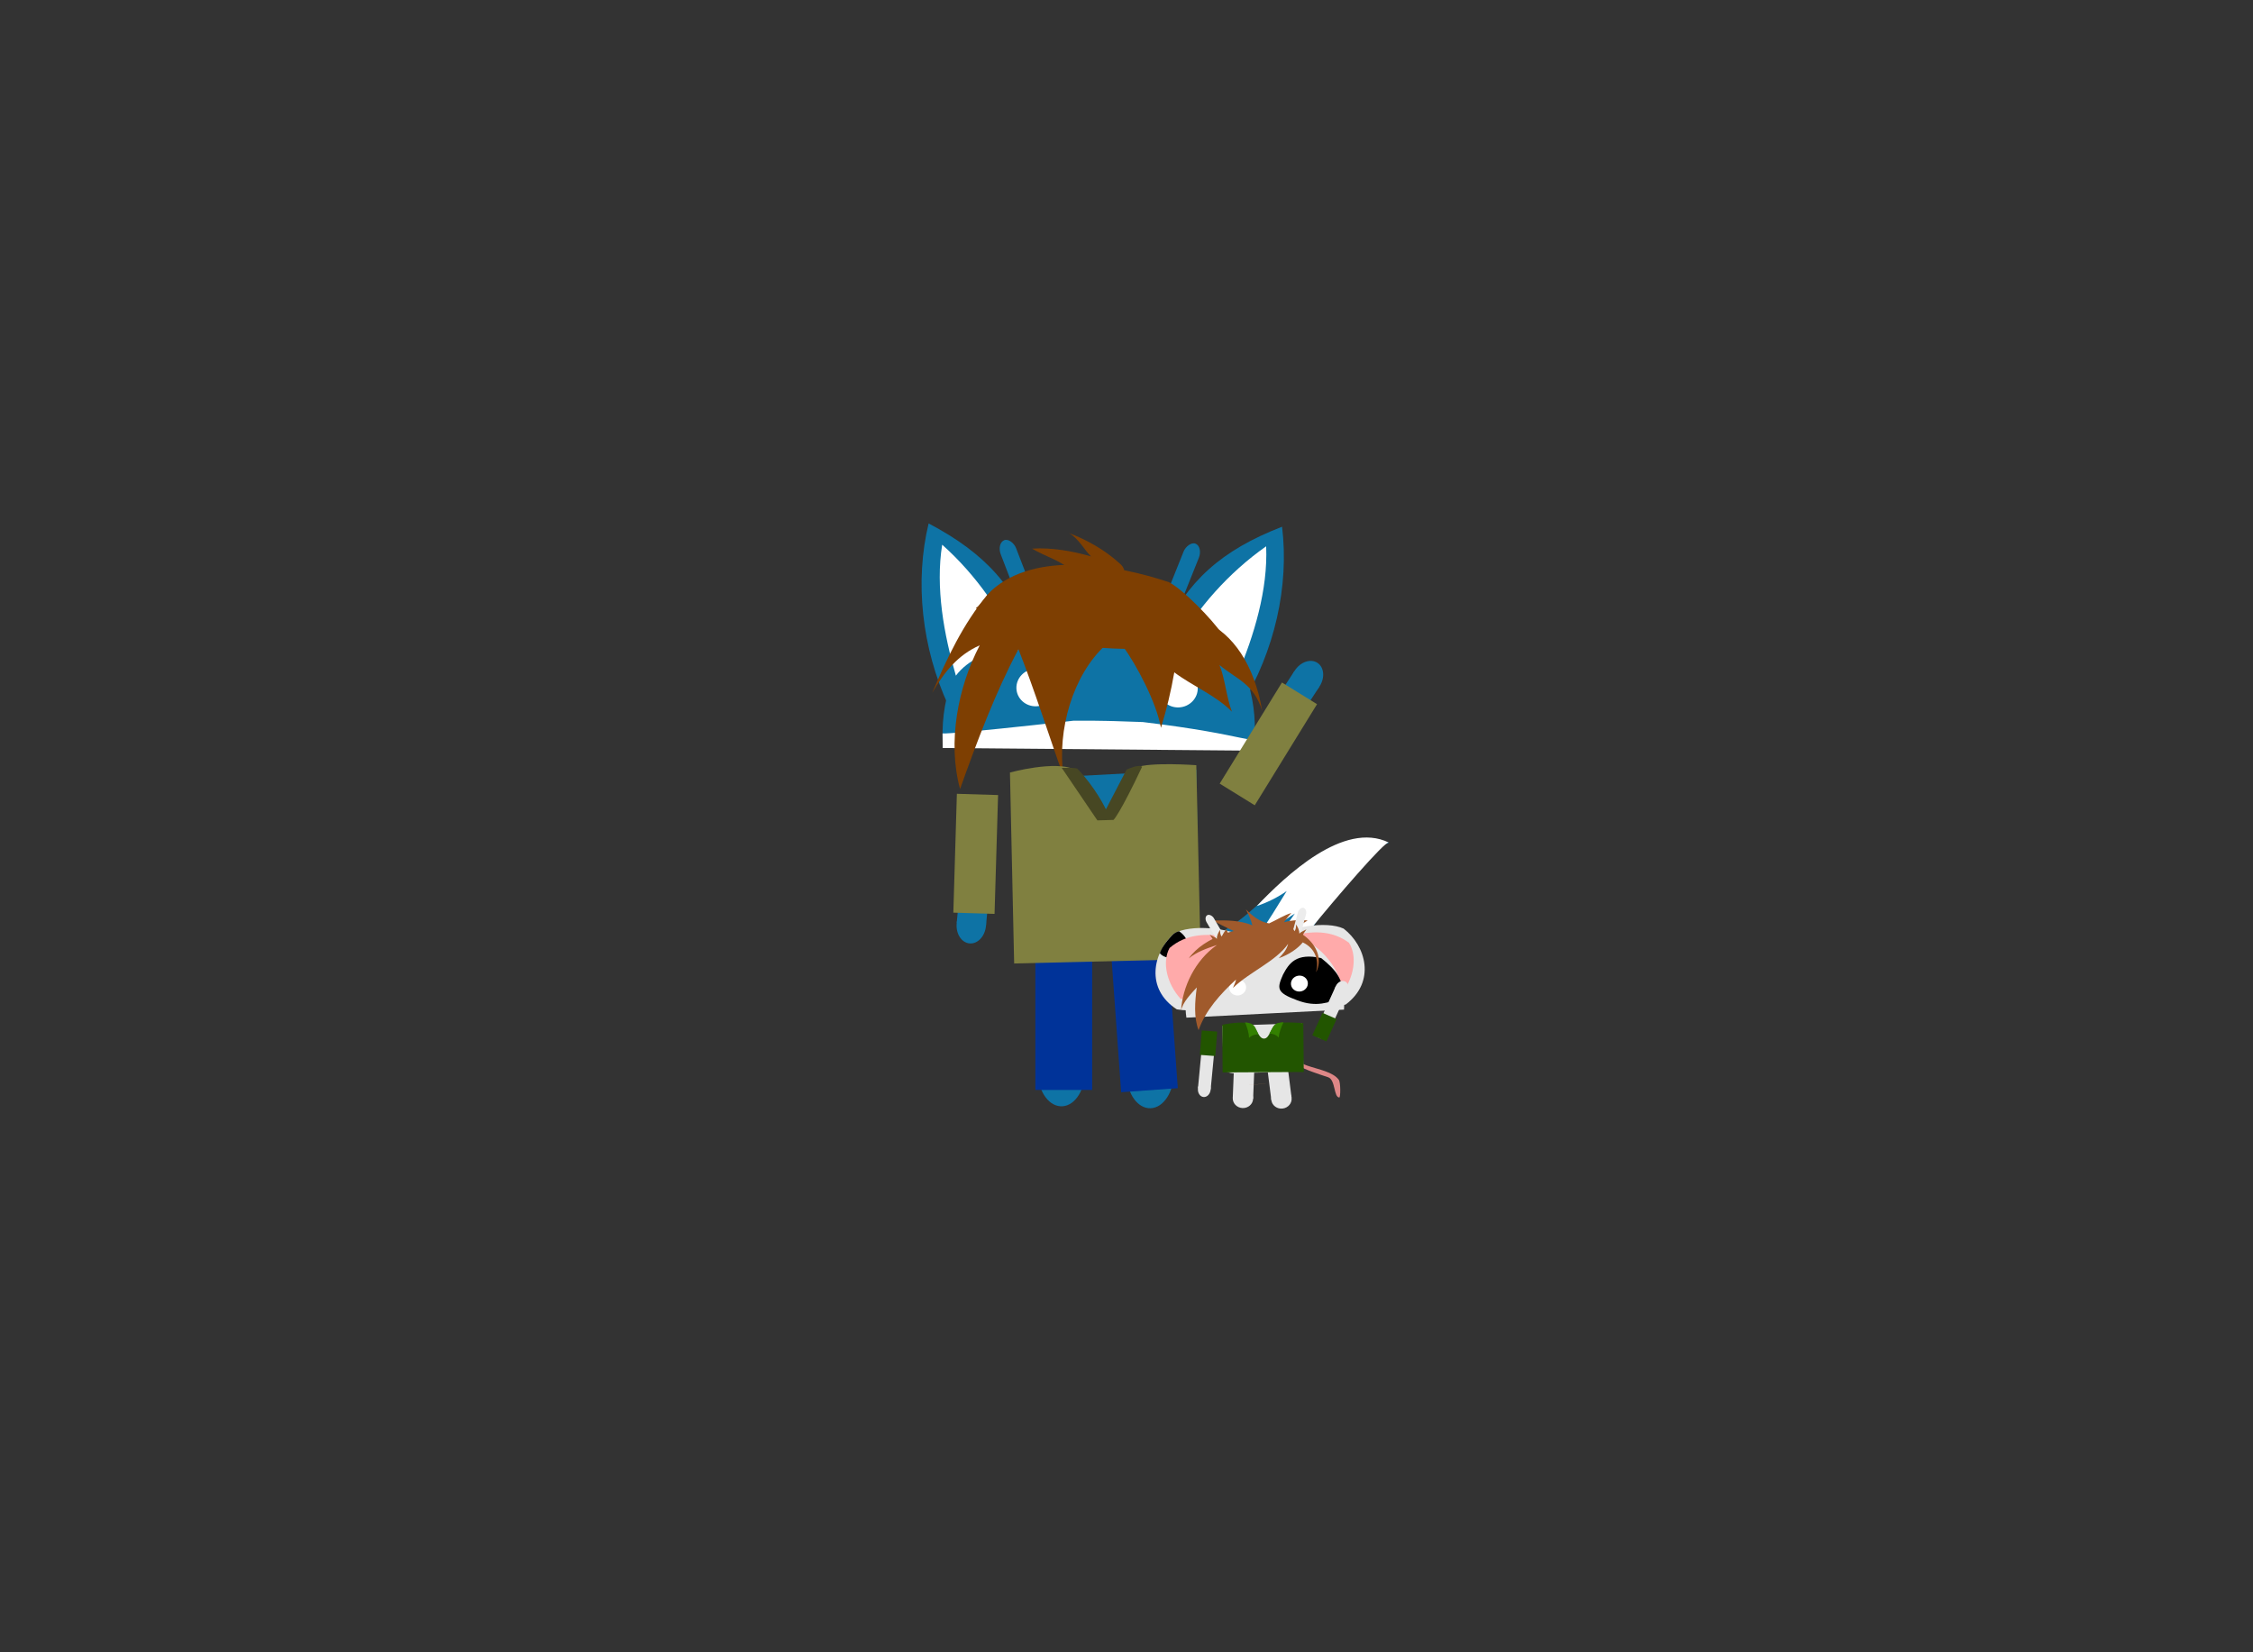 <?xml version="1.0" encoding="UTF-8" standalone="no"?>
<!-- Created with Inkscape (http://www.inkscape.org/) -->

<svg
   xmlns:dc="http://purl.org/dc/elements/1.1/"
   xmlns:cc="http://creativecommons.org/ns#"
   xmlns:rdf="http://www.w3.org/1999/02/22-rdf-syntax-ns#"
   xmlns:svg="http://www.w3.org/2000/svg"
   xmlns="http://www.w3.org/2000/svg"
   xmlns:sodipodi="http://sodipodi.sourceforge.net/DTD/sodipodi-0.dtd"
   xmlns:inkscape="http://www.inkscape.org/namespaces/inkscape"
   width="1920"
   height="1408"
   id="svg6319"
   version="1.1"
   inkscape:version="0.48.2 r9819"
   inkscape:export-filename="C:\Users\Zc456\Desktop\Furdroid Friends - 1920x1408.png"
   inkscape:export-xdpi="90"
   inkscape:export-ydpi="90"
   sodipodi:docname="Furdroid Friends - 1920x1408.svg">
  <rect width="100%" height="100%" fill="#333333" stroke="none"/>
  <defs
     id="defs6321" />
  <sodipodi:namedview
     id="base"
     pagecolor="#002d56"
     bordercolor="#666666"
     borderopacity="1.0"
     inkscape:pageopacity="1"
     inkscape:pageshadow="2"
     inkscape:zoom="0.35"
     inkscape:cx="944.9448"
     inkscape:cy="749.46454"
     inkscape:document-units="px"
     inkscape:current-layer="layer1"
     showgrid="false"
     inkscape:window-width="784"
     inkscape:window-height="822"
     inkscape:window-x="0"
     inkscape:window-y="0"
     inkscape:window-maximized="1" />
  <g
     inkscape:label="Layer 1"
     inkscape:groupmode="layer"
     id="layer1"
     transform="translate(0,355.638)">
    <g
       id="g8075"
       transform="matrix(0.616,0,0,0.601,352.748,161.387)">
      <g
         transform="matrix(1.46,0.086,-0.087,1.552,649.234,-991.913)"
         id="g4738">
        <path
           inkscape:connector-curvature="0"
           id="path2170"
           d="m 242.772,596.406 c 81.425,-4.249 149.9,56.06 152.899,134.75 0.204,5.344 0.176,10.682 -0.219,15.904 l -293.291,15.304 c -0.792,-5.161 -1.225,-10.474 -1.428,-15.818 -2.999,-78.69 60.615,-145.891 142.04,-150.14 z"
           style="fill:#0e73a5;fill-opacity:1;stroke:none"
           inkscape:transform-center-x="15.148686"
           inkscape:transform-center-y="-25.774876" />
        <path
           style="fill:#ffffff;fill-opacity:1;stroke:none"
           d="m 397.902,733.995 c -0.222,11.044 -5.182,0.53 -108.501,-5.557 -25.296,0.557 -40.409,0.781 -65.646,2.411 -116.827,19.271 -122.885,18.461 -122.885,18.461 l 0.919,13.236 295.82,-13.95 z"
           id="path3834"
           inkscape:connector-curvature="0"
           sodipodi:nodetypes="scccccs" />
      </g>
      <g
         transform="matrix(1.71,0,0,1.756,546.201,-1110.246)"
         id="g3805">
        <path
           style="fill:#0e73a5;fill-opacity:1;stroke:none"
           d="m 255.891,806.746 c -1.119,14.241 0.983,26.964 7.071,39.901 67.743,143.954 116.878,-53.638 206.576,-23.739 -39.327,11.496 -48.042,55.627 -70.206,78.792 -20.509,20.509 -67.443,42.798 -96.47,28.284 -27.746,-13.873 -84.053,-111.517 -44.447,-131.32 -0.886,2.901 -1.787,5.129 -2.525,8.081 z"
           id="path4415"
           inkscape:connector-curvature="0"
           sodipodi:nodetypes="csccscc" />
        <path
           style="fill:#ffffff;fill-opacity:1;stroke:none"
           d="m 362.462,873.921 c 8.403,-2.713 17.553,-7.343 24.244,-12.122 -7.75,12.299 -14.745,24.542 -23.234,35.86 10.874,-4.828 20.679,-11.977 29.799,-17.678 -8.226,11.359 -15.588,23.217 -24.244,34.345 15.223,-5.509 29.958,-16.042 37.376,-22.223 19.505,-24.063 60.11,-71.166 62.882,-69.448 -36.598,-17.738 -83.518,26.998 -106.824,51.265 z"
           id="path4419"
           inkscape:connector-curvature="0"
           sodipodi:nodetypes="cccccccc" />
      </g>
      <g
         transform="matrix(-2.21,-0.131,-0.123,2.182,1773.681,529.933)"
         id="g4048-3">
        <path
           style="fill:#0e73a5;fill-opacity:1;stroke:none"
           d="m 293.536,-161.062 c -18.745,-36.478 -25.599,-79.195 -18.917,-117.302 37.16,17.589 57.254,38.689 71.118,74.78 -7.825,28.825 -27.321,44.75 -52.202,42.522 z"
           id="path5964-9-7-4-3"
           inkscape:connector-curvature="0" />
        <path
           style="fill:#ffffff;fill-opacity:1;stroke:none"
           d="m 283.836,-265.093 c 22.648,18.584 41.06,43.438 51.065,65.442 -17.508,-0.196 -31.178,8.53 -37.792,18.856 -8.913,-26.075 -16,-56.251 -13.273,-84.298 z"
           id="path6509-5-0-0-8"
           inkscape:connector-curvature="0" />
      </g>
      <g
         transform="matrix(2.21,0.131,-0.123,2.182,70.912,453.293)"
         id="g4048">
        <path
           style="fill:#0e73a5;fill-opacity:1;stroke:none"
           d="m 293.536,-161.062 c -18.745,-36.478 -25.599,-79.195 -18.917,-117.302 37.16,17.589 57.254,38.689 71.118,74.78 -7.825,28.825 -27.321,44.75 -52.202,42.522 z"
           id="path5964-9-7-4"
           inkscape:connector-curvature="0" />
        <path
           style="fill:#ffffff;fill-opacity:1;stroke:none"
           d="m 283.836,-265.093 c 22.648,18.584 41.06,43.438 51.065,65.442 -17.508,-0.196 -31.178,8.53 -37.792,18.856 -8.913,-26.075 -16,-56.251 -13.273,-84.298 z"
           id="path6509-5-0-0"
           inkscape:connector-curvature="0" />
      </g>
      <g
         id="g4192"
         transform="matrix(1.71,0,0,1.756,539.292,-1126.208)">
        <path
           transform="matrix(0.869,-0.036,0.027,0.847,17.285,615.444)"
           d="m 210.764,115.808 c 0,9.865 -8.12,17.861 -18.136,17.861 -10.016,0 -18.136,-7.997 -18.136,-17.861 0,-9.865 8.12,-17.861 18.136,-17.861 10.016,0 18.136,7.997 18.136,17.861 z"
           sodipodi:ry="17.861393"
           sodipodi:rx="18.136185"
           sodipodi:cy="115.80827"
           sodipodi:cx="192.62825"
           id="path6011"
           style="fill:#ffffff;fill-opacity:1;fill-rule:evenodd;stroke:none"
           sodipodi:type="arc" />
        <path
           transform="matrix(0.869,-0.036,0.027,0.847,132.468,616.361)"
           sodipodi:type="arc"
           style="fill:#ffffff;fill-opacity:1;fill-rule:evenodd;stroke:none"
           id="path6013"
           sodipodi:cx="192.62825"
           sodipodi:cy="115.80827"
           sodipodi:rx="18.136185"
           sodipodi:ry="17.861393"
           d="m 210.764,115.808 c 0,9.865 -8.12,17.861 -18.136,17.861 -10.016,0 -18.136,-7.997 -18.136,-17.861 0,-9.865 8.12,-17.861 18.136,-17.861 10.016,0 18.136,7.997 18.136,17.861 z" />
      </g>
      <g
         style="fill:#0e73a5;fill-opacity:1"
         transform="matrix(1.223,0.077,-0.048,1.9,638.23,-439.718)"
         id="g3312-2-4">
        <rect
           style="fill:#0e73a5;fill-opacity:1;stroke:none"
           id="rect3176-9-7-7-0-4"
           width="53.017"
           height="96.302"
           x="206.353"
           y="472.563" />
        <path
           sodipodi:type="arc"
           style="fill:#0e73a5;fill-opacity:1;stroke:none"
           id="path3178-6-2-1-3-5"
           sodipodi:cx="72.67057"
           sodipodi:cy="417.69415"
           sodipodi:rx="16.710346"
           sodipodi:ry="17.098959"
           d="m 89.381,417.694 c 0,9.444 -7.481,17.099 -16.71,17.099 -9.229,0 -16.71,-7.655 -16.71,-17.099 0,-9.443 7.481,-17.099 16.71,-17.099 9.229,0 16.71,7.655 16.71,17.099 z"
           transform="matrix(1.586,0,0,1.498,117.581,-56.551)" />
      </g>
      <g
         style="fill:#0e73a5;fill-opacity:1"
         transform="matrix(-1.214,0.235,0.151,1.887,1215.326,-466.363)"
         id="g3312-2-4-9">
        <rect
           style="fill:#0e73a5;fill-opacity:1;stroke:none"
           id="rect3176-9-7-7-0-4-9"
           width="53.017"
           height="96.302"
           x="206.353"
           y="472.563" />
        <path
           sodipodi:type="arc"
           style="fill:#0e73a5;fill-opacity:1;stroke:none"
           id="path3178-6-2-1-3-5-45"
           sodipodi:cx="72.67057"
           sodipodi:cy="417.69415"
           sodipodi:rx="16.710346"
           sodipodi:ry="17.098959"
           d="m 89.381,417.694 c 0,9.444 -7.481,17.099 -16.71,17.099 -9.229,0 -16.71,-7.655 -16.71,-17.099 0,-9.443 7.481,-17.099 16.71,-17.099 9.229,0 16.71,7.655 16.71,17.099 z"
           transform="matrix(1.586,0,0,1.498,117.581,-56.551)" />
      </g>
      <path
         inkscape:connector-curvature="0"
         id="path4396"
         d="m 917.514,436.899 c 12.173,-1.322 32.385,-3.265 44.914,-4.316 12.53,-1.051 2.57,0.032 -22.133,2.405 -24.703,2.373 -34.954,3.233 -22.781,1.911 z"
         style="fill:#d38d5f;fill-opacity:1;stroke:none" />
      <path
         style="fill:#0e73a5;fill-opacity:1;stroke:none"
         d="m 828.35,244.903 3.731,225.94 c 0.304,18.426 17.281,32.343 38.057,31.207 l 178.892,-9.784 c 20.776,-1.136 37.263,-16.883 36.958,-35.31 l -3.731,-225.94 -253.907,13.887 z"
         id="rect3158"
         inkscape:connector-curvature="0" />
      <rect
         transform="matrix(0.919,-0.394,0.352,0.936,0,0)"
         ry="16.757"
         y="235.333"
         x="786.894"
         height="87.375"
         width="22.969"
         id="rect3532"
         style="fill:#0e73a5;fill-opacity:1;stroke:none" />
      <rect
         transform="matrix(-0.916,-0.401,-0.364,0.931,0,0)"
         ry="16.795"
         y="-516.154"
         x="-986.942"
         height="87.574"
         width="22.912"
         id="rect3532-3"
         style="fill:#0e73a5;fill-opacity:1;stroke:none" />
      <g
         transform="matrix(2.239,0.072,0.017,2.146,93.5,446.276)"
         id="g4247">
        <path
           style="fill:#7e3f02;fill-opacity:1;stroke:none"
           d="m 155.714,112.17 c -15.14,19.601 -25.612,43.495 -34.643,66.071 7.429,-13.911 16.062,-25.709 29.643,-32.5 -13.677,27.969 -20.532,64.658 -12.857,95.357 10.633,-31.588 22.468,-64.937 36.786,-93.571 9.927,27.082 18.276,56.256 27.143,82.857 -3.676,-30.313 6.298,-67.012 26.786,-87.5 -5.598,-19.419 -64.763,-40.427 -72.857,-30.714 z"
           id="path3268"
           inkscape:connector-curvature="0"
           transform="translate(158.571,-338.566)" />
        <path
           style="fill:#7e3f02;fill-opacity:1;stroke:none"
           d="m 397.857,-195.128 c 8.384,12.23 20.209,36.078 23.052,53.018 3.568,-12.182 6.394,-24.387 8.497,-36.911 11.01,8.535 25.703,14.464 35.402,24.783 -3.327,-9.552 -4.097,-21.885 -7.434,-30.584 10.329,9.083 21.144,11.463 26.198,29.529 -9.297,-61.636 -54.213,-78.936 -85.714,-39.836 z"
           id="path3270"
           inkscape:connector-curvature="0"
           sodipodi:nodetypes="ccccccc" />
        <path
           style="fill:#7e3f02;fill-opacity:1;stroke:none"
           d="m 267.857,100.027 c -32.182,-10.463 -82.278,-18.079 -109.643,9.286 -2.682,2.682 -6.828,10.177 -9.643,11.786 26.109,27.229 117.378,31.448 151.786,11.786 -5.925,-9.159 -23.779,-28.497 -32.5,-32.857 z"
           id="path3274"
           inkscape:connector-curvature="0"
           sodipodi:nodetypes="csccc"
           transform="translate(158.571,-338.566)" />
        <path
           style="fill:#7e3f02;fill-opacity:1;stroke:none"
           d="m 395.714,-250.324 c -9.087,-8.467 -19.778,-14.47 -30.714,-18.571 6.141,3.532 9.139,10.568 13.571,15 -11.78,-3.248 -24.331,-5.138 -36.429,-3.929 8.051,4.99 19.22,7.707 25,14.643 -6.028,0.023 -10.084,2.652 -14.643,6.071 6.799,15.041 60.197,0.938 43.214,-13.214 z"
           id="path3272"
           inkscape:connector-curvature="0" />
      </g>
      <g
         id="g8067">
        <g
           id="g3396-2-5"
           transform="matrix(1.212,-0.715,-0.427,-1.596,828.902,807.834)"
           style="fill:#0e73a5;fill-opacity:1">
          <g
             transform="matrix(-0.771,0.409,-0.397,-0.794,245.567,422.31)"
             id="g4492-6-2"
             style="fill:#0e73a5;fill-opacity:1">
            <rect
               y="224.942"
               x="97.93"
               height="99.599"
               width="36.53"
               id="rect4494-5-0"
               style="fill:#0e73a5;fill-opacity:1;stroke:none" />
            <path
               transform="matrix(1.093,0,0,1,36.765,-92.509)"
               d="m 89.381,417.694 c 0,9.444 -7.481,17.099 -16.71,17.099 -9.229,0 -16.71,-7.655 -16.71,-17.099 0,-9.443 7.481,-17.099 16.71,-17.099 9.229,0 16.71,7.655 16.71,17.099 z"
               sodipodi:ry="17.098959"
               sodipodi:rx="16.710346"
               sodipodi:cy="417.69415"
               sodipodi:cx="72.67057"
               id="path4496-2-2"
               style="fill:#0e73a5;fill-opacity:1;stroke:none"
               sodipodi:type="arc" />
            <path
               sodipodi:type="arc"
               style="fill:#0e73a5;fill-opacity:1;stroke:none"
               id="path4498-6-9"
               sodipodi:cx="72.67057"
               sodipodi:cy="417.69415"
               sodipodi:rx="16.710346"
               sodipodi:ry="17.098959"
               d="m 89.381,417.694 c 0,9.444 -7.481,17.099 -16.71,17.099 -9.229,0 -16.71,-7.655 -16.71,-17.099 0,-9.443 7.481,-17.099 16.71,-17.099 9.229,0 16.71,7.655 16.71,17.099 z"
               transform="matrix(1.093,0,0,1,36.765,-191.197)" />
          </g>
        </g>
        <rect
           style="fill:#808040;fill-opacity:1;stroke:none"
           id="rect4742"
           width="57.005"
           height="168.489"
           x="758.14"
           y="241.754"
           transform="matrix(1,0.031,-0.029,1,0,0)"
           ry="0" />
      </g>
      <g
         id="g8060">
        <g
           style="fill:#0e73a5;fill-opacity:1"
           id="g4492-6"
           transform="matrix(0.935,0.622,0.831,-1.304,856.815,453.587)">
          <rect
             style="fill:#0e73a5;fill-opacity:1;stroke:none"
             id="rect4494-5"
             width="36.53"
             height="99.599"
             x="97.93"
             y="224.942" />
          <path
             sodipodi:type="arc"
             style="fill:#0e73a5;fill-opacity:1;stroke:none"
             id="path4496-2"
             sodipodi:cx="72.67057"
             sodipodi:cy="417.69415"
             sodipodi:rx="16.710346"
             sodipodi:ry="17.098959"
             d="m 89.381,417.694 c 0,9.444 -7.481,17.099 -16.71,17.099 -9.229,0 -16.71,-7.655 -16.71,-17.099 0,-9.443 7.481,-17.099 16.71,-17.099 9.229,0 16.71,7.655 16.71,17.099 z"
             transform="matrix(1.093,0,0,1,36.765,-92.509)" />
          <path
             transform="matrix(1.093,0,0,1,36.765,-191.197)"
             d="m 89.381,417.694 c 0,9.444 -7.481,17.099 -16.71,17.099 -9.229,0 -16.71,-7.655 -16.71,-17.099 0,-9.443 7.481,-17.099 16.71,-17.099 9.229,0 16.71,7.655 16.71,17.099 z"
             sodipodi:ry="17.098959"
             sodipodi:rx="16.710346"
             sodipodi:cy="417.69415"
             sodipodi:cx="72.67057"
             id="path4498-6"
             style="fill:#0e73a5;fill-opacity:1;stroke:none"
             sodipodi:type="arc" />
        </g>
        <rect
           style="fill:#808040;fill-opacity:1;stroke:none"
           id="rect4742-4"
           width="57.428"
           height="167.296"
           x="1084.809"
           y="-551.853"
           transform="matrix(0.845,0.535,-0.515,0.857,0,0)"
           ry="0" />
      </g>
      <rect
         y="493.603"
         x="859.723"
         height="191.55"
         width="78.596"
         id="rect3400"
         style="fill:#003399;fill-opacity:1" />
      <rect
         transform="matrix(0.997,-0.073,0.07,0.998,0,0)"
         y="566.125"
         x="928.139"
         height="191.525"
         width="78.607"
         id="rect3400-1"
         style="fill:#003399;fill-opacity:1" />
      <path
         sodipodi:nodetypes="cccczzac"
         inkscape:connector-curvature="0"
         id="path4649"
         d="m 824.57,235.069 5.802,270.755 258.085,-6.353 -6.102,-274.794 c 0,0 -64.014,-4.89 -83.704,3.432 -19.689,8.321 -21.344,65.826 -40.251,66.479 -18.907,0.654 -21.339,-52.314 -44.168,-63.733 -26.897,-13.453 -89.663,4.213 -89.663,4.213 z"
         style="fill:#808040;fill-opacity:1;stroke:none" />
      <path
         sodipodi:nodetypes="ccccccccc"
         inkscape:connector-curvature="0"
         id="path4308"
         d="m 896.227,228.465 49.269,74.456 22.367,-0.649 c 0,0 8.785,-8.503 39.546,-75.452 -5.052,-3.86 -21.475,4.101 -21.475,4.101 l -28.606,56.348 c 0,0 -14.313,-31.089 -39.715,-57.854 -4.368,-1.391 -21.387,-0.95 -21.387,-0.95 z"
         style="fill:#474723;fill-opacity:1;stroke:none" />
    </g>
    <g
       id="g8124"
       transform="matrix(0.458,0,0,0.448,360.678,125.449)">
      <path
         sodipodi:nodetypes="cssssc"
         inkscape:connector-curvature="0"
         id="path4630"
         d="m 1619.247,907.765 c -21.964,54.879 62.918,42.06 84.385,72.347 3.451,4.869 3.335,33.619 0.876,33.572 -10.497,-0.2 -6.942,-33.803 -20.71,-38.485 -17.317,-5.888 -41.839,-13.716 -57.812,-23.321 -18.404,-11.068 -40.736,-44.761 -6.74,-44.113 z"
         style="fill:#de8787;fill-opacity:1;stroke:none" />
      <g
         inkscape:transform-center-y="-39.232938"
         inkscape:transform-center-x="-77.345623"
         transform="matrix(0.775,-0.629,0.659,0.722,1743.988,854.127)"
         id="g3978">
        <path
           style="fill:#e6e6e6;fill-opacity:1;stroke:none"
           d="m -90.702,-171.378 c -5.861,51.228 29.473,114.113 81.887,139.84 71.277,1.888 103.454,-64.052 94.907,-117.339 -13.443,-32.924 -72.931,-68.725 -115.405,-72.848 -26.259,13.464 -51.73,28.883 -61.389,50.347 z"
           id="path7424-5-3-0-3-2"
           inkscape:connector-curvature="0" />
        <path
           style="fill:#ffaaaa;fill-opacity:1;stroke:none"
           d="m -60.006,-162.877 c 1.189,44.821 17.613,85.058 58.023,110.548 38.623,-8.957 71.795,-37.998 77.238,-68.724 -7.502,-40.699 -36.116,-63.44 -74.326,-81.805 -23.712,10.954 -44.329,26.607 -60.934,39.981 z"
           id="path7426-4-9-2-6-0"
           inkscape:connector-curvature="0" />
      </g>
      <g
         inkscape:transform-center-y="-32.862908"
         inkscape:transform-center-x="118.82504"
         transform="matrix(0.812,0.568,-0.612,0.771,1500.373,952.062)"
         id="g3982">
        <path
           style="fill:#e6e6e6;fill-opacity:1;stroke:none"
           d="m -62.487,-170.967 c 5.861,51.228 -29.473,114.113 -81.887,139.84 -71.277,1.888 -103.454,-64.052 -94.907,-117.339 13.443,-32.924 72.931,-68.725 115.405,-72.848 26.259,13.464 51.73,28.883 61.389,50.347 z"
           id="path7424-5-3-0-3"
           inkscape:connector-curvature="0" />
        <path
           style="fill:#000000;fill-opacity:1;stroke:none"
           d="m -200.89,-142.326 c -9.709,-10.221 -20.264,-15.179 -33.571,-15.179 -2.393,3.485 -2.623,3.249 -4.695,8.912 -2.166,14.11 -1.717,36.275 2.55,46.75 24.083,7.557 46.725,-31.476 35.716,-40.483 z"
           id="path7672"
           inkscape:connector-curvature="0"
           sodipodi:nodetypes="ccccc" />
        <path
           style="fill:#ffaaaa;fill-opacity:1;stroke:none"
           d="m -93.182,-162.465 c -1.189,44.821 -17.613,85.058 -58.023,110.548 -38.623,-8.957 -71.795,-37.998 -77.238,-68.724 7.502,-40.699 36.116,-63.44 74.326,-81.805 23.712,10.954 44.329,26.607 60.934,39.981 z"
           id="path7426-4-9-2-6"
           inkscape:connector-curvature="0" />
      </g>
      <path
         inkscape:transform-center-y="-25.774876"
         inkscape:transform-center-x="15.148686"
         style="fill:#e6e6e6;fill-opacity:1;stroke:none"
         d="m 1560.595,695.886 c 81.425,-4.249 149.9,56.06 152.899,134.75 0.204,5.344 0.176,10.682 -0.219,15.904 l -293.291,15.304 c -0.792,-5.161 -1.225,-10.474 -1.428,-15.818 -2.999,-78.69 60.615,-145.891 142.04,-150.14 z"
         id="path2170-4"
         inkscape:connector-curvature="0" />
      <path
         inkscape:transform-center-y="-4.6392188"
         inkscape:transform-center-x="-73.137072"
         sodipodi:nodetypes="ccccc"
         inkscape:connector-curvature="0"
         id="path3173"
         d="m 1670.783,748.47 c 27.582,22.531 44.151,42.965 38.586,75.655 -23.989,8.385 -46.85,18.822 -83.239,4.637 -39.092,-14.683 -37.561,-22.73 -26.271,-48.923 11.27,-21.718 24.499,-41.654 70.923,-31.369 z"
         style="fill:#000000;fill-opacity:1;stroke:none" />
      <g
         style="fill:#e6e6e6;fill-opacity:1"
         transform="matrix(0.715,0.029,-0.028,0.718,1374.67,599.983)"
         id="g3312-2-4-7">
        <rect
           style="fill:#e6e6e6;fill-opacity:1;stroke:none"
           id="rect3176-9-7-7-0-4-8"
           width="53.017"
           height="96.302"
           x="206.353"
           y="472.563" />
        <path
           sodipodi:type="arc"
           style="fill:#e6e6e6;fill-opacity:1;stroke:none"
           id="path3178-6-2-1-3-5-3"
           sodipodi:cx="72.67057"
           sodipodi:cy="417.69415"
           sodipodi:rx="16.710346"
           sodipodi:ry="17.098959"
           d="m 89.381,417.694 c 0,9.444 -7.481,17.099 -16.71,17.099 -9.229,0 -16.71,-7.655 -16.71,-17.099 0,-9.443 7.481,-17.099 16.71,-17.099 9.229,0 16.71,7.655 16.71,17.099 z"
           transform="matrix(1.586,0,0,1.498,117.581,-56.551)" />
      </g>
      <g
         style="fill:#e6e6e6;fill-opacity:1"
         transform="matrix(-0.71,0.089,0.088,0.713,1712.147,589.917)"
         id="g3312-2-4-9-5">
        <rect
           style="fill:#e6e6e6;fill-opacity:1;stroke:none"
           id="rect3176-9-7-7-0-4-9-1"
           width="53.017"
           height="96.302"
           x="206.353"
           y="472.563" />
        <path
           sodipodi:type="arc"
           style="fill:#e6e6e6;fill-opacity:1;stroke:none"
           id="path3178-6-2-1-3-5-45-2"
           sodipodi:cx="72.67057"
           sodipodi:cy="417.69415"
           sodipodi:rx="16.710346"
           sodipodi:ry="17.098959"
           d="m 89.381,417.694 c 0,9.444 -7.481,17.099 -16.71,17.099 -9.229,0 -16.71,-7.655 -16.71,-17.099 0,-9.443 7.481,-17.099 16.71,-17.099 9.229,0 16.71,7.655 16.71,17.099 z"
           transform="matrix(1.586,0,0,1.498,117.581,-56.551)" />
      </g>
      <g
         id="g4192-0"
         transform="matrix(0.997,-0.073,0.073,0.997,1276.557,113.735)">
        <path
           transform="matrix(0.869,-0.036,0.027,0.847,17.285,615.444)"
           d="m 210.764,115.808 c 0,9.865 -8.12,17.861 -18.136,17.861 -10.016,0 -18.136,-7.997 -18.136,-17.861 0,-9.865 8.12,-17.861 18.136,-17.861 10.016,0 18.136,7.997 18.136,17.861 z"
           sodipodi:ry="17.861393"
           sodipodi:rx="18.136185"
           sodipodi:cy="115.80827"
           sodipodi:cx="192.62825"
           id="path6011-7"
           style="fill:#ffffff;fill-opacity:1;fill-rule:evenodd;stroke:none"
           sodipodi:type="arc" />
        <path
           transform="matrix(0.869,-0.036,0.027,0.847,132.468,616.361)"
           sodipodi:type="arc"
           style="fill:#ffffff;fill-opacity:1;fill-rule:evenodd;stroke:none"
           id="path6013-4"
           sodipodi:cx="192.62825"
           sodipodi:cy="115.80827"
           sodipodi:rx="18.136185"
           sodipodi:ry="17.861393"
           d="m 210.764,115.808 c 0,9.865 -8.12,17.861 -18.136,17.861 -10.016,0 -18.136,-7.997 -18.136,-17.861 0,-9.865 8.12,-17.861 18.136,-17.861 10.016,0 18.136,7.997 18.136,17.861 z" />
      </g>
      <g
         inkscape:transform-center-y="-31.631762"
         inkscape:transform-center-x="39.449244"
         transform="matrix(0.997,-0.031,0.02,0.87,1173.273,594.642)"
         id="g7636">
        <path
           style="fill:#a05a2c;fill-opacity:1;stroke:none"
           d="m 428.778,138.849 c -58.063,17.738 -91.632,-5.213 -133.92,-33.513 25.308,0 50.371,1.082 73.371,12.948 -2.195,-11.733 -6.457,-23.39 -11.397,-35.037 11.451,13.468 24.495,28.362 42.74,31.99 14.259,-7.05 28.813,-17.29 42.028,-21.327 -6.034,7.175 -11.433,14.914 -14.247,19.803 15.439,-4.301 30.581,-4.36 44.165,-2.285 -16.777,10.769 -27.876,20.085 -42.74,27.42 z"
           id="path7418"
           inkscape:connector-curvature="0" />
        <path
           style="fill:#a05a2c;fill-opacity:1;stroke:none"
           d="m 404.546,123.152 c -56.591,-6.36 -127.116,16.812 -156.382,63.28 15.561,-14.117 34.171,-20.664 53.14,-27.421 -41.467,31.755 -66.37,89.891 -69.841,141.324 3.031,-18.635 20.79,-38.096 30.365,-49.921 -4.073,30.237 -7.23,65.153 1.518,93.513 13.638,-42.877 42.768,-78.376 72.118,-108.278 -1.237,6.452 -4.636,13.29 -6.073,18.281 31.051,-33.795 80.876,-54.886 104.761,-92.81 -3.113,13.642 -10.929,22.684 -18.219,30.937 19.81,-7.412 36.374,-20.3 45.548,-33.046 24.662,14.752 29.104,42.012 23.533,66.092 23.307,-49.815 -29.598,-108.681 -80.469,-101.95 z"
           id="path6880"
           inkscape:connector-curvature="0" />
      </g>
      <path
         inkscape:connector-curvature="0"
         id="path4396-1"
         d="m 1539.001,989.742 c 7.119,-0.753 18.938,-1.859 26.265,-2.458 7.327,-0.599 1.502,0.018 -12.943,1.369 -14.446,1.352 -20.441,1.842 -13.322,1.088 z"
         style="fill:#d38d5f;fill-opacity:1;stroke:none" />
      <path
         style="fill:#e6e6e6;fill-opacity:1;stroke:none"
         d="m 1486.86,877.361 2.182,79.376 c 0.178,6.473 10.106,11.363 22.255,10.963 l 104.613,-3.437 c 12.149,-0.399 21.791,-5.931 21.613,-12.405 l -2.182,-79.376 -148.481,4.879 z"
         id="rect3158-6"
         inkscape:connector-curvature="0" />
      <g
         transform="matrix(0.708,-0.407,-0.25,-0.909,1487.182,1201.007)"
         id="g3396-2-5-9">
        <g
           style="fill:#e6e6e6;fill-opacity:1"
           id="g4492-6-2-8"
           transform="matrix(-0.771,0.409,-0.397,-0.794,245.567,422.31)">
          <rect
             style="fill:#e6e6e6;fill-opacity:1;stroke:none"
             id="rect4494-5-0-4"
             width="36.53"
             height="99.599"
             x="97.93"
             y="224.942" />
          <path
             sodipodi:type="arc"
             style="fill:#e6e6e6;fill-opacity:1;stroke:none"
             id="path4496-2-2-1"
             sodipodi:cx="72.67057"
             sodipodi:cy="417.69415"
             sodipodi:rx="16.710346"
             sodipodi:ry="17.098959"
             d="m 89.381,417.694 c 0,9.444 -7.481,17.099 -16.71,17.099 -9.229,0 -16.71,-7.655 -16.71,-17.099 0,-9.443 7.481,-17.099 16.71,-17.099 9.229,0 16.71,7.655 16.71,17.099 z"
             transform="matrix(1.093,0,0,1,36.765,-92.509)" />
          <path
             transform="matrix(1.093,0,0,1,36.765,-191.197)"
             d="m 89.381,417.694 c 0,9.444 -7.481,17.099 -16.71,17.099 -9.229,0 -16.71,-7.655 -16.71,-17.099 0,-9.443 7.481,-17.099 16.71,-17.099 9.229,0 16.71,7.655 16.71,17.099 z"
             sodipodi:ry="17.098959"
             sodipodi:rx="16.710346"
             sodipodi:cy="417.69415"
             sodipodi:cx="72.67057"
             id="path4498-6-9-4"
             style="fill:#e6e6e6;fill-opacity:1;stroke:none"
             sodipodi:type="arc" />
        </g>
      </g>
      <g
         transform="translate(1381.063,574.689)"
         id="g4348">
        <g
           id="g3552"
           transform="translate(-41.97,-90.158)">
          <rect
             transform="matrix(0.87,-0.493,0.493,0.87,0,0)"
             ry="10.881"
             y="217.721"
             x="6.579"
             height="56.737"
             width="15.545"
             id="rect3532-39"
             style="fill:#ececec;fill-opacity:1;stroke:none" />
          <rect
             transform="matrix(-0.967,-0.256,-0.256,0.967,0,0)"
             ry="10.881"
             y="86.334"
             x="-339.523"
             height="56.737"
             width="15.545"
             id="rect3532-3-8"
             style="fill:#ececec;fill-opacity:1;stroke:none" />
        </g>
        <path
           style="fill:#a05a2c;fill-opacity:1;stroke:none"
           d="m 90.516,142.166 c -2.75,-4.832 -5.475,-9.064 -8.161,-12.824 4.912,2.915 10.139,4.574 13.213,8.161 -0.219,-6.609 3.267,-13.356 6.218,-17.488 -0.455,5.262 0.497,9.711 2.72,12.824 2.668,-5.277 6.382,-10.956 8.549,-13.99 3.021,5.811 5.052,9.92 5.052,16.71 -7.895,9.863 -19.739,14.459 -27.592,6.606 z"
           id="path3560"
           inkscape:connector-curvature="0" />
        <path
           style="fill:#a05a2c;fill-opacity:1;stroke:none"
           d="m 254.122,132.016 c 2.75,-4.832 5.475,-9.064 8.161,-12.824 -4.912,2.915 -10.139,4.574 -13.213,8.161 0.219,-6.609 -3.267,-13.356 -6.218,-17.488 0.455,5.262 -0.497,9.711 -2.72,12.824 -2.668,-5.277 -6.382,-10.956 -8.549,-13.99 -3.021,5.811 -5.052,9.92 -5.052,16.71 7.895,9.863 19.739,14.459 27.591,6.606 z"
           id="path3560-3"
           inkscape:connector-curvature="0" />
      </g>
      <g
         id="g6314"
         transform="translate(1342.591,492.692)">
        <path
           style="fill:#225500;fill-opacity:1;stroke:none"
           d="m 144.124,382.716 0.707,90.597 150.966,-0.825 -0.839,-92.9 c 0,0 -37.377,-3.477 -48.976,1.048 -11.6,4.525 -13.005,28.163 -24.067,28.331 -11.062,0.168 -13.81,-22.796 -25.321,-27.681 -16.106,-6.835 -52.469,1.429 -52.469,1.429 z"
           id="path4649-8"
           inkscape:connector-curvature="0"
           sodipodi:nodetypes="cccczzac" />
        <path
           style="fill:#338000;fill-opacity:1;stroke:none"
           d="m 198.063,380.521 c -4.016,-1.292 -7.678,-2.159 -11.477,-2.57 3.749,9.778 7.26,20.131 7.316,29.613 5.845,-5.24 11.373,-6.663 17.79,-6.701 -4.561,-8.941 -6.061,-16.559 -13.629,-20.342 z"
           id="path4625"
           inkscape:connector-curvature="0" />
        <path
           style="fill:#338000;fill-opacity:1;stroke:none"
           d="m 246.537,379.679 c 4.078,-1.08 7.781,-1.754 11.596,-1.966 -4.256,9.568 -8.304,19.724 -8.856,29.189 -5.562,-5.538 -11.008,-7.249 -17.415,-7.623 5.022,-8.69 6.919,-16.219 14.675,-19.601 z"
           id="path4625-9"
           inkscape:connector-curvature="0" />
      </g>
      <rect
         transform="matrix(0.997,0.077,-0.077,0.997,0,0)"
         y="771.996"
         x="1512.631"
         height="46.634"
         width="28.757"
         id="rect6967"
         style="fill:#225500;fill-opacity:1;stroke:none" />
      <g
         id="g8053">
        <g
           style="fill:#e6e6e6;fill-opacity:1"
           id="g4492-6-4"
           transform="matrix(0.597,0.262,0.36,-0.811,1522.406,1039.932)">
          <rect
             style="fill:#e6e6e6;fill-opacity:1;stroke:none"
             id="rect4494-5-06"
             width="36.53"
             height="99.599"
             x="97.93"
             y="224.942" />
          <path
             sodipodi:type="arc"
             style="fill:#e6e6e6;fill-opacity:1;stroke:none"
             id="path4496-2-1"
             sodipodi:cx="72.67057"
             sodipodi:cy="417.69415"
             sodipodi:rx="16.710346"
             sodipodi:ry="17.098959"
             d="m 89.381,417.694 c 0,9.444 -7.481,17.099 -16.71,17.099 -9.229,0 -16.71,-7.655 -16.71,-17.099 0,-9.443 7.481,-17.099 16.71,-17.099 9.229,0 16.71,7.655 16.71,17.099 z"
             transform="matrix(1.093,0,0,1,36.765,-92.509)" />
          <path
             transform="matrix(1.093,0,0,1,36.765,-191.197)"
             d="m 89.381,417.694 c 0,9.444 -7.481,17.099 -16.71,17.099 -9.229,0 -16.71,-7.655 -16.71,-17.099 0,-9.443 7.481,-17.099 16.71,-17.099 9.229,0 16.71,7.655 16.71,17.099 z"
             sodipodi:ry="17.098959"
             sodipodi:rx="16.710346"
             sodipodi:cy="417.69415"
             sodipodi:cx="72.67057"
             id="path4498-6-8"
             style="fill:#e6e6e6;fill-opacity:1;stroke:none"
             sodipodi:type="arc" />
        </g>
        <rect
           style="fill:#225500;fill-opacity:1;stroke:none"
           id="rect6967-8"
           width="28.757"
           height="46.634"
           x="-1903.896"
           y="-146.692"
           transform="matrix(-0.914,-0.406,0.406,-0.914,0,0)" />
      </g>
    </g>
  </g>
</svg>
